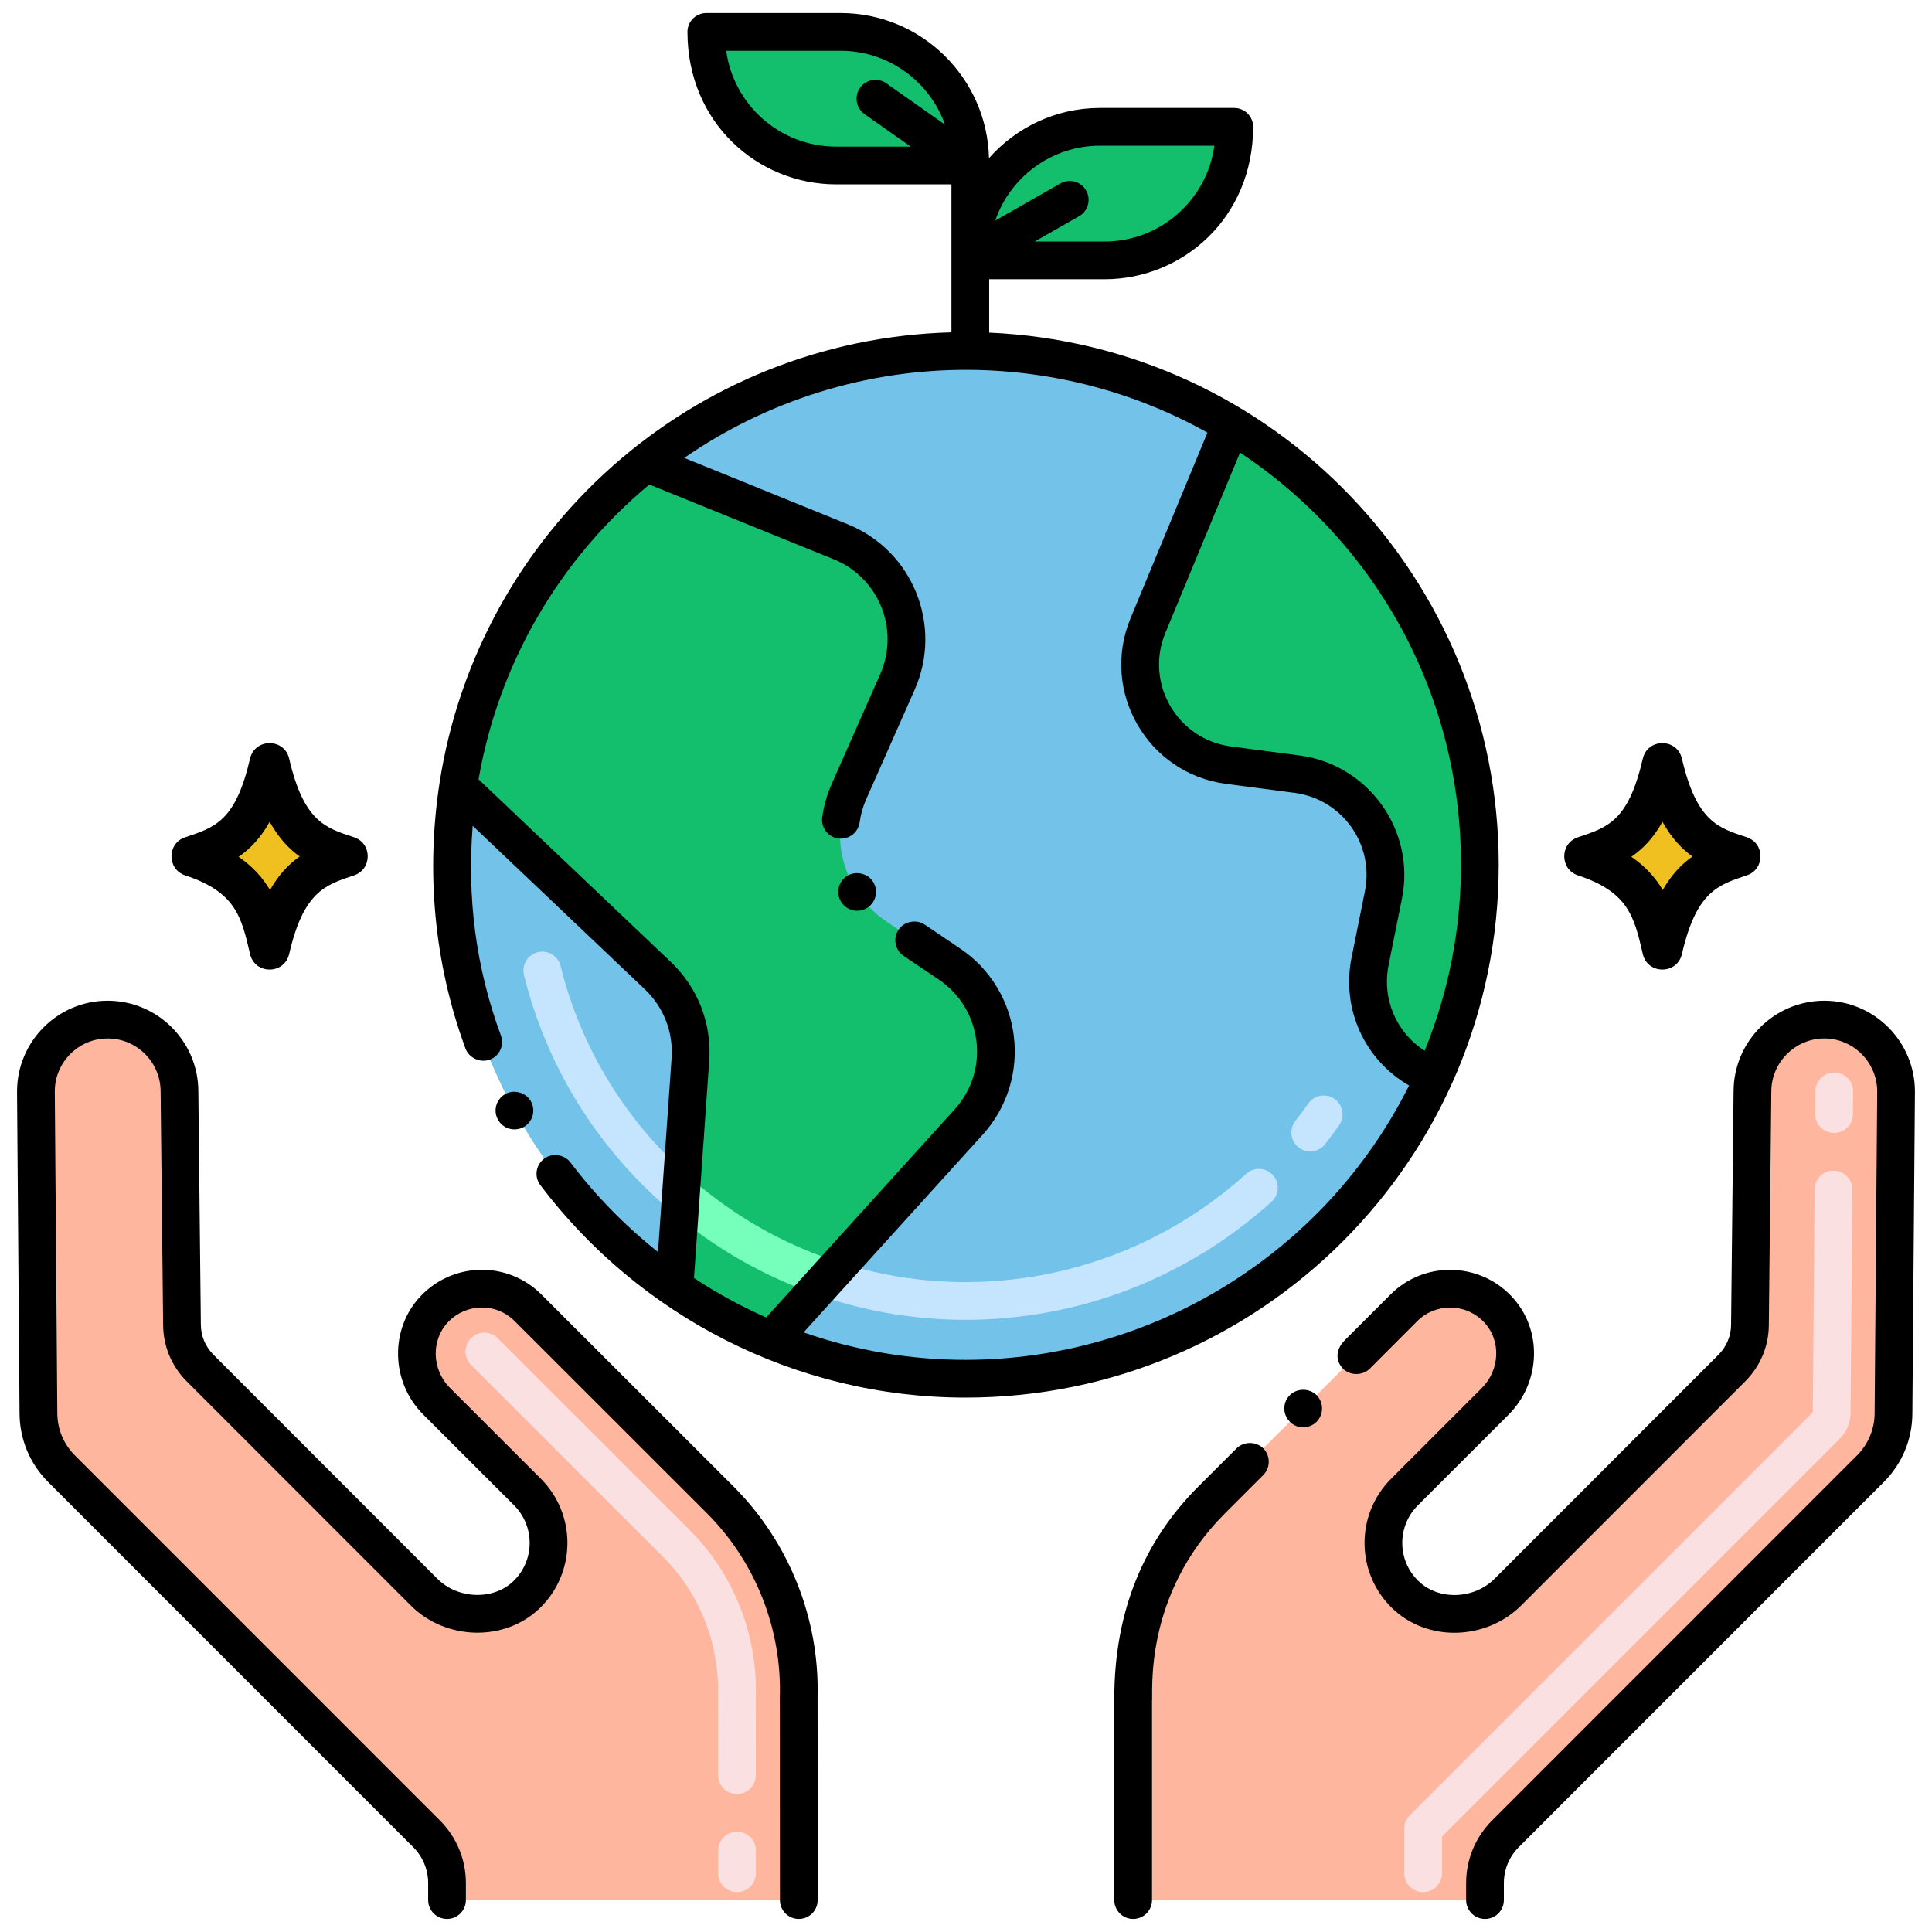 <?xml version="1.0" encoding="utf-8"?>
<!-- Generator: Adobe Illustrator 24.0.0, SVG Export Plug-In . SVG Version: 6.00 Build 0)  -->
<svg version="1.1" id="Layer_1" xmlns="http://www.w3.org/2000/svg" xmlns:xlink="http://www.w3.org/1999/xlink" x="0px" y="0px"
	 viewBox="0 0 256 256" enable-background="new 0 0 256 256" xml:space="preserve">
<g>
</g>
<g>
	<path fill="#FFB69F" d="M251.236,144.621l-0.333,42.618c0,2.767-1.101,5.413-3.063,7.374l-48.366,48.375
		c-1.735,1.735-2.709,4.088-2.709,6.542v2.24h-46.616v-26.669h0.019c-0.333-9.817,3.405-19.375,10.391-26.361
		c22.148-22.126,16.923-16.904,25.464-25.445c3.414-3.414,9.003-3.396,12.39,0.139c3.323,3.47,3.024,8.94-0.268,12.232
		l-12.047,12.038c-3.747,3.766-3.72,9.882,0.12,13.592c3.701,3.59,9.938,3.313,13.583-0.333l29.683-29.692
		c1.536-1.536,2.396-3.599,2.396-5.764l0.333-30.886c0-5.265,4.266-9.521,9.521-9.521C246.98,135.1,251.236,139.356,251.236,144.621
		z"/>
	<path fill="#FFB69F" d="M105.848,225.102v26.669H59.232v-2.24c0-2.454-0.975-4.807-2.709-6.542L8.157,194.614
		c-1.962-1.962-3.063-4.608-3.063-7.374l-0.333-42.618c0-5.265,4.256-9.521,9.503-9.521c5.256,0,9.521,4.256,9.521,9.521
		l0.333,30.886c0,2.165,0.861,4.228,2.396,5.764l29.683,29.692c3.646,3.646,9.882,3.923,13.583,0.333
		c3.84-3.71,3.868-9.826,0.12-13.592l-12.047-12.038c-3.297-3.297-3.587-8.767-0.268-12.232c3.387-3.535,8.975-3.553,12.39-0.139
		l6.607,6.607l18.857,18.839c6.986,6.986,10.724,16.544,10.391,26.361H105.848z"/>
	<path fill="#F0C020" d="M46.072,113.467c-3.961-1.309-8.051-2.453-10.348-12.345c-2.115,9.112-5.504,10.745-10.348,12.345
		c7.9,2.61,9.092,6.933,10.348,12.345C37.889,116.483,41.469,114.988,46.072,113.467z"/>
	<path d="M33.133,126.414c-1.147-4.945-1.905-8.212-8.591-10.421c-2.43-0.803-2.424-4.25,0-5.051
		c4.025-1.33,6.684-2.209,8.591-10.422c0.633-2.73,4.546-2.737,5.181,0c1.95,8.399,4.863,9.193,8.591,10.421
		c2.43,0.803,2.424,4.25,0,5.051c-3.881,1.282-6.686,2.209-8.591,10.421C37.678,129.156,33.77,129.157,33.133,126.414z
		 M31.613,113.528c1.914,1.314,3.222,2.815,4.164,4.403c1.141-2.017,2.462-3.405,3.934-4.439c-1.411-1.01-2.778-2.44-3.977-4.601
		C34.547,111.024,33.162,112.466,31.613,113.528z"/>
	<path fill="#F0C020" d="M230.621,113.467c-3.961-1.309-8.051-2.453-10.348-12.345c-2.115,9.112-5.504,10.745-10.348,12.345
		c7.9,2.61,9.092,6.933,10.348,12.345C222.438,116.483,226.018,114.988,230.621,113.467z"/>
	<path d="M217.682,126.414c-1.147-4.945-1.905-8.212-8.591-10.421c-2.43-0.803-2.424-4.25,0-5.051
		c4.025-1.33,6.684-2.209,8.591-10.422c0.633-2.73,4.546-2.737,5.181,0c1.95,8.399,4.863,9.193,8.591,10.421
		c2.43,0.803,2.424,4.25,0,5.051c-3.881,1.282-6.686,2.209-8.591,10.421C222.227,129.156,218.319,129.157,217.682,126.414z
		 M216.162,113.528c1.914,1.314,3.222,2.815,4.164,4.403c1.141-2.017,2.462-3.405,3.934-4.439c-1.411-1.01-2.778-2.44-3.977-4.601
		C219.096,111.024,217.711,112.466,216.162,113.528z"/>
	<path fill="#72C2E9" d="M196.084,114.589c0,9.999-2.156,19.503-6.036,28.065c-15.281,33.726-54.356,48.712-87.88,34.939
		c-4.536-1.863-8.827-4.201-12.804-6.957c-18.338-12.658-30.11-34.003-29.426-57.588c0.07-3.015,0.328-5.987,0.775-8.897
		c2.652-17.263,11.786-32.405,24.876-42.83c22.599-18.011,53.628-19.482,77.552-5.059C182.84,68.165,196.084,89.783,196.084,114.589
		z"/>
	<path fill="#13BF6D" d="M128.354,148.681l-26.186,28.912c-4.536-1.863-8.827-4.201-12.804-6.957l2.122-30.258
		c0.291-4.157-1.29-8.226-4.311-11.095L60.713,104.15c2.652-17.263,11.786-32.405,24.876-42.83l25.809,10.464
		c7.301,2.96,10.706,11.374,7.519,18.579l-6.425,14.525c-2.735,6.183-0.645,13.438,4.961,17.217l8.359,5.636
		C132.858,132.491,134.059,142.382,128.354,148.681z"/>
	<path fill="#13BF6D" d="M196.087,114.589c0,10.001-2.16,19.503-6.04,28.062c-6.157-2.277-9.825-8.734-8.5-15.279l1.764-8.771
		c1.545-7.643-3.712-14.994-11.436-16.018l-9.085-1.193c-8.778-1.157-14.071-10.33-10.674-18.508l11.026-26.619
		C182.843,68.166,196.087,89.785,196.087,114.589z"/>
	<path fill="#13BF6D" d="M128.57,21.927h-17.79c-9.492,0-17.187-7.695-17.187-17.187V4.229h17.79
		c9.492,0,17.187,7.695,17.187,17.187V21.927z"/>
	<path fill="#13BF6D" d="M128.57,34.503h17.79c9.492,0,17.187-7.695,17.187-17.187v-0.511h-17.79
		c-9.492,0-17.187,7.695-17.187,17.187V34.503z"/>
	<path fill="#FBE0E2" d="M188.57,250.714c-1.381,0-2.5-1.119-2.5-2.5v-5.907c0-0.663,0.264-1.299,0.732-1.768l53.408-53.41
		l0.232-29.531c0.011-1.374,1.128-2.48,2.5-2.48c0.006,0,0.013,0,0.02,0c1.381,0.011,2.491,1.139,2.48,2.52l-0.232,29.555
		c0,1.285-0.497,2.502-1.4,3.408l-52.74,52.742v4.871C191.07,249.595,189.951,250.714,188.57,250.714z M243.022,150.118
		c-0.006,0-0.013,0-0.02,0c-1.381-0.011-2.491-1.139-2.48-2.52l0.023-3c0.011-1.374,1.128-2.48,2.5-2.48c0.006,0,0.013,0,0.02,0
		c1.381,0.011,2.491,1.139,2.48,2.52l-0.023,3C245.511,149.012,244.394,150.118,243.022,150.118z"/>
	<path fill="#FBE0E2" d="M97.658,250.714c-1.38,0-2.499-1.118-2.5-2.498l-0.002-3c-0.001-1.381,1.117-2.501,2.498-2.502
		c0,0,0.001,0,0.002,0c1.38,0,2.499,1.118,2.5,2.498l0.002,3c0.001,1.381-1.117,2.501-2.498,2.502
		C97.66,250.714,97.659,250.714,97.658,250.714z M97.647,237.714c-1.38,0-2.499-1.118-2.5-2.498l-0.008-10.394
		c0.212-7.221-2.569-13.826-7.26-18.516l-25.465-25.451c-0.977-0.976-0.977-2.559-0.001-3.535c0.976-0.977,2.56-0.978,3.535-0.001
		l25.466,25.451c5.733,5.732,9.003,13.812,8.724,22.134l0.01,10.308c0.001,1.381-1.117,2.501-2.498,2.502
		C97.649,237.714,97.648,237.714,97.647,237.714z"/>
	<path fill="#76FFBB" d="M108.823,171.748c-7.429-2.49-14.235-6.375-20.229-11.547c-1.045-0.902-1.162-2.48-0.259-3.526
		c0.901-1.045,2.48-1.162,3.526-0.259c5.5,4.745,11.741,8.309,18.551,10.591c1.309,0.439,2.015,1.856,1.576,3.165
		C111.552,171.474,110.142,172.188,108.823,171.748z"/>
	<path fill="#C5E5FE" d="M88.597,160.204c-9.548-8.213-16.176-18.934-19.167-31.002c-0.332-1.34,0.485-2.696,1.825-3.028
		c1.34-0.333,2.696,0.485,3.028,1.826c2.74,11.056,8.816,20.881,17.574,28.414c1.047,0.9,1.166,2.479,0.265,3.526
		C91.223,160.984,89.645,161.104,88.597,160.204z"/>
	<path fill="#C5E5FE" d="M127.937,174.884c-6.517,0-12.949-1.056-19.118-3.138c-1.309-0.441-2.011-1.86-1.569-3.168
		c0.442-1.309,1.861-2.01,3.168-1.569c5.653,1.908,11.548,2.875,17.52,2.875c13.751,0,26.961-5.098,37.197-14.354
		c1.024-0.926,2.604-0.846,3.531,0.178c0.926,1.024,0.847,2.605-0.178,3.531C157.331,169.328,142.929,174.884,127.937,174.884z
		 M172.072,152.042c-1.088-0.851-1.28-2.422-0.429-3.509c0.581-0.743,1.155-1.519,1.706-2.306c0.792-1.13,2.352-1.405,3.482-0.614
		c1.131,0.792,1.405,2.351,0.613,3.482c-0.602,0.859-1.229,1.706-1.864,2.518C174.732,152.7,173.16,152.893,172.072,152.042z"/>
	<path d="M253.739,144.64c0-6.64-5.391-12.04-12.011-12.04c-6.609,0-12,5.38-12.02,11.99l-0.33,30.89v0.03
		c0,1.5-0.59,2.92-1.66,3.99l-29.689,29.7c-2.721,2.721-7.409,2.896-10.07,0.3c-2.844-2.741-2.864-7.256-0.09-10.03l12.04-12.03
		c4.295-4.316,4.538-11.339,0.31-15.74c-4.279-4.463-11.49-4.651-15.97-0.17c-3.24,3.25-4.5,4.5-6.03,6.03
		c-1.334,1.334-1.224,2.814-0.26,3.8c0.939,0.94,2.59,0.94,3.54,0c0,0,3.657-3.658,6.29-6.3c2.387-2.387,6.352-2.451,8.819,0.1
		c2.4,2.511,2.069,6.43-0.239,8.74l-12.04,12.04c-4.796,4.815-4.64,12.534,0.149,17.16c4.701,4.547,12.471,4.23,17.09-0.37
		l29.681-29.69c2.01-2.01,3.13-4.68,3.13-7.51l0.33-30.88v-0.03c0.01-3.86,3.16-7.01,7.02-7.02c3.86,0.01,7,3.16,7.011,7.02
		l-0.341,42.6c0,2.12-0.83,4.12-2.33,5.63l-48.359,48.37c-2.22,2.22-3.44,5.17-3.44,8.31v2.24c0,1.38,1.12,2.5,2.5,2.5
		s2.5-1.12,2.5-2.5v-2.24c0-1.8,0.7-3.5,1.971-4.77l48.369-48.38c2.45-2.44,3.79-5.69,3.79-9.14L253.739,144.64z"/>
	<path d="M170.918,184.86c-0.982,0.961-0.994,2.558,0,3.53c0.986,1.008,2.574,0.965,3.53,0.01c0.974-0.975,0.974-2.565,0-3.54
		C173.508,183.92,171.858,183.92,170.918,184.86z"/>
	<path d="M167.388,195.45c0.97-0.97,0.97-2.56,0-3.54c-0.95-0.94-2.59-0.94-3.53,0c-1.51,1.51-3.189,3.19-5.069,5.06
		c-7.162,7.161-11.141,16.446-11.141,28.13v26.67c0,1.38,1.12,2.5,2.5,2.5c1.381,0,2.5-1.12,2.5-2.5v-26.36
		c0.158-1-1.234-14.003,9.681-24.9L167.388,195.45z"/>
	<path d="M6.389,196.382l48.366,48.375c1.275,1.275,1.978,2.971,1.978,4.774v2.24c0,1.381,1.119,2.5,2.5,2.5s2.5-1.119,2.5-2.5
		v-2.24c0-3.139-1.222-6.09-3.441-8.31L9.925,192.847c-1.503-1.503-2.331-3.495-2.331-5.626l-0.333-42.599
		c0-3.872,3.141-7.021,7.002-7.021c3.872,0,7.021,3.149,7.021,7.048l0.333,30.859c0,2.84,1.111,5.515,3.128,7.532l29.683,29.693
		c4.661,4.66,12.487,4.825,17.088,0.363c4.795-4.633,4.943-12.342,0.15-17.159l-12.046-12.037c-2.421-2.421-2.524-6.34-0.231-8.735
		c2.316-2.417,6.271-2.646,8.816-0.101l25.464,25.445c6.449,6.449,9.97,15.382,9.66,24.509c0,0,0.017-0.922,0.017,26.754
		c0,1.381,1.119,2.5,2.5,2.5s2.5-1.119,2.5-2.5c0-0.175,0.006-26.726-0.011-26.899c0.266-10.396-3.781-20.548-11.132-27.899
		l-25.463-25.445c-4.468-4.467-11.65-4.324-15.963,0.178c-4.16,4.344-4.022,11.4,0.307,15.729l12.042,12.033
		c2.772,2.785,2.749,7.292-0.089,10.034c-2.641,2.562-7.35,2.419-10.075-0.306l-29.683-29.693c-1.073-1.073-1.664-2.492-1.664-4.023
		l-0.333-30.859c0-6.628-5.393-12.021-12.021-12.021c-6.618,0-12.002,5.393-12.002,12.041l0.333,42.599
		C2.594,190.688,3.942,193.934,6.389,196.382z"/>
	<path d="M66.968,144.96c-1.21,0.66-1.66,2.19-0.99,3.39c0.656,1.221,2.193,1.647,3.39,1c1.228-0.687,1.645-2.203,0.99-3.39v-0.01
		C69.718,144.78,68.138,144.31,66.968,144.96z"/>
	<path d="M87.19,165.898c-4.344-3.454-8.237-7.424-11.602-11.868c-0.81-1.07-2.43-1.3-3.5-0.49c-1.151,0.89-1.287,2.444-0.49,3.5
		c13.039,17.242,33.689,28.15,56.34,28.15l0.01-0.05v0.05c38.969,0,70.64-31.528,70.64-70.6c0-37.723-29.692-68.86-67.518-70.514
		v-7.074h15.289c10.301,0,19.688-8.091,19.688-20.198c0-1.381-1.119-2.5-2.5-2.5h-17.79c-5.853,0-11.102,2.581-14.711,6.649
		c-0.249-10.641-8.964-19.225-19.663-19.225h-17.79c-1.381,0-2.5,1.119-2.5,2.5c0,12.06,9.343,20.198,19.687,20.198h15.29
		c0,4.972,0,14.646,0,19.612c-34.283,0.914-62.671,26.295-67.832,59.731c-1.775,11.615-0.782,23.687,3.44,35.16
		c0.46,1.25,1.95,1.94,3.21,1.48c1.308-0.477,1.96-1.916,1.48-3.21c-3.375-9.162-4.47-18.312-3.735-27.778l22.82,21.673
		c2.489,2.363,3.779,5.683,3.539,9.107L87.19,165.898z M145.757,19.305h15.156c-0.974,7.161-7.129,12.698-14.554,12.698h-9.253
		l5.88-3.352c1.199-0.684,1.617-2.21,0.934-3.41c-0.684-1.199-2.211-1.616-3.41-0.934l-8.641,4.926
		C133.851,23.465,139.325,19.305,145.757,19.305z M114.56,15.123l6.115,4.304h-9.895c-7.424,0-13.579-5.537-14.552-12.698h15.156
		c6.376,0,11.805,4.089,13.831,9.779l-7.777-5.474c-1.129-0.794-2.688-0.523-3.483,0.605
		C113.16,12.768,113.431,14.328,114.56,15.123z M193.588,114.59c-0.009,8.555-1.632,16.825-4.812,24.64
		c-3.727-2.393-5.694-6.84-4.778-11.366l1.764-8.769c1.827-9.041-4.397-17.776-13.561-18.992l-9.085-1.193
		c-7.148-0.942-11.461-8.404-8.69-15.073l9.885-23.867C182.692,72.19,193.588,92.396,193.588,114.59z M88.896,127.469
		l-25.484-24.203c2.657-15.309,10.638-29.084,22.628-39.062l24.417,9.896c5.999,2.432,8.782,9.299,6.17,15.25l-6.42,14.53
		c-0.63,1.41-1.05,2.89-1.26,4.41c-0.191,1.404,0.817,2.642,2.14,2.82c1.589,0.141,2.654-0.937,2.82-2.14
		c0.14-1.05,0.43-2.09,0.87-3.07l6.43-14.53c3.738-8.482-0.237-18.39-8.87-21.9l-21.671-8.791
		c10.818-7.493,24.04-11.794,37.89-11.669c0.004,0,0.008,0.001,0.012,0.001c0.003,0,0.006-0.001,0.009-0.001
		c11.039,0.102,21.839,2.961,31.417,8.315l-10.188,24.596c-4.027,9.693,2.232,20.572,12.657,21.945l9.082,1.193
		c6.292,0.834,10.576,6.804,9.313,13.047l-1.764,8.768c-1.387,6.849,1.76,13.585,7.617,16.958
		c-11.056,22.156-33.866,36.347-58.786,36.357c-7.34,0-14.538-1.227-21.446-3.64l23.726-26.19c6.733-7.443,5.297-19.11-3-24.69
		l-4.67-3.15c-1.11-0.75-2.73-0.43-3.47,0.67c-0.77,1.15-0.47,2.7,0.67,3.47l4.68,3.15c5.661,3.828,6.857,11.92,2.08,17.19
		l-24.972,27.576c-3.332-1.473-6.537-3.227-9.566-5.23l2.019-28.794C94.325,135.633,92.472,130.864,88.896,127.469z"/>
	<path d="M111.488,119.56c0.778,1.158,2.324,1.459,3.46,0.71c1.15-0.75,1.47-2.29,0.73-3.45l-0.01-0.01
		c-0.73-1.12-2.34-1.46-3.46-0.72c-1.106,0.711-1.517,2.255-0.72,3.46C111.488,119.55,111.488,119.55,111.488,119.56z"/>
</g>
</svg>
